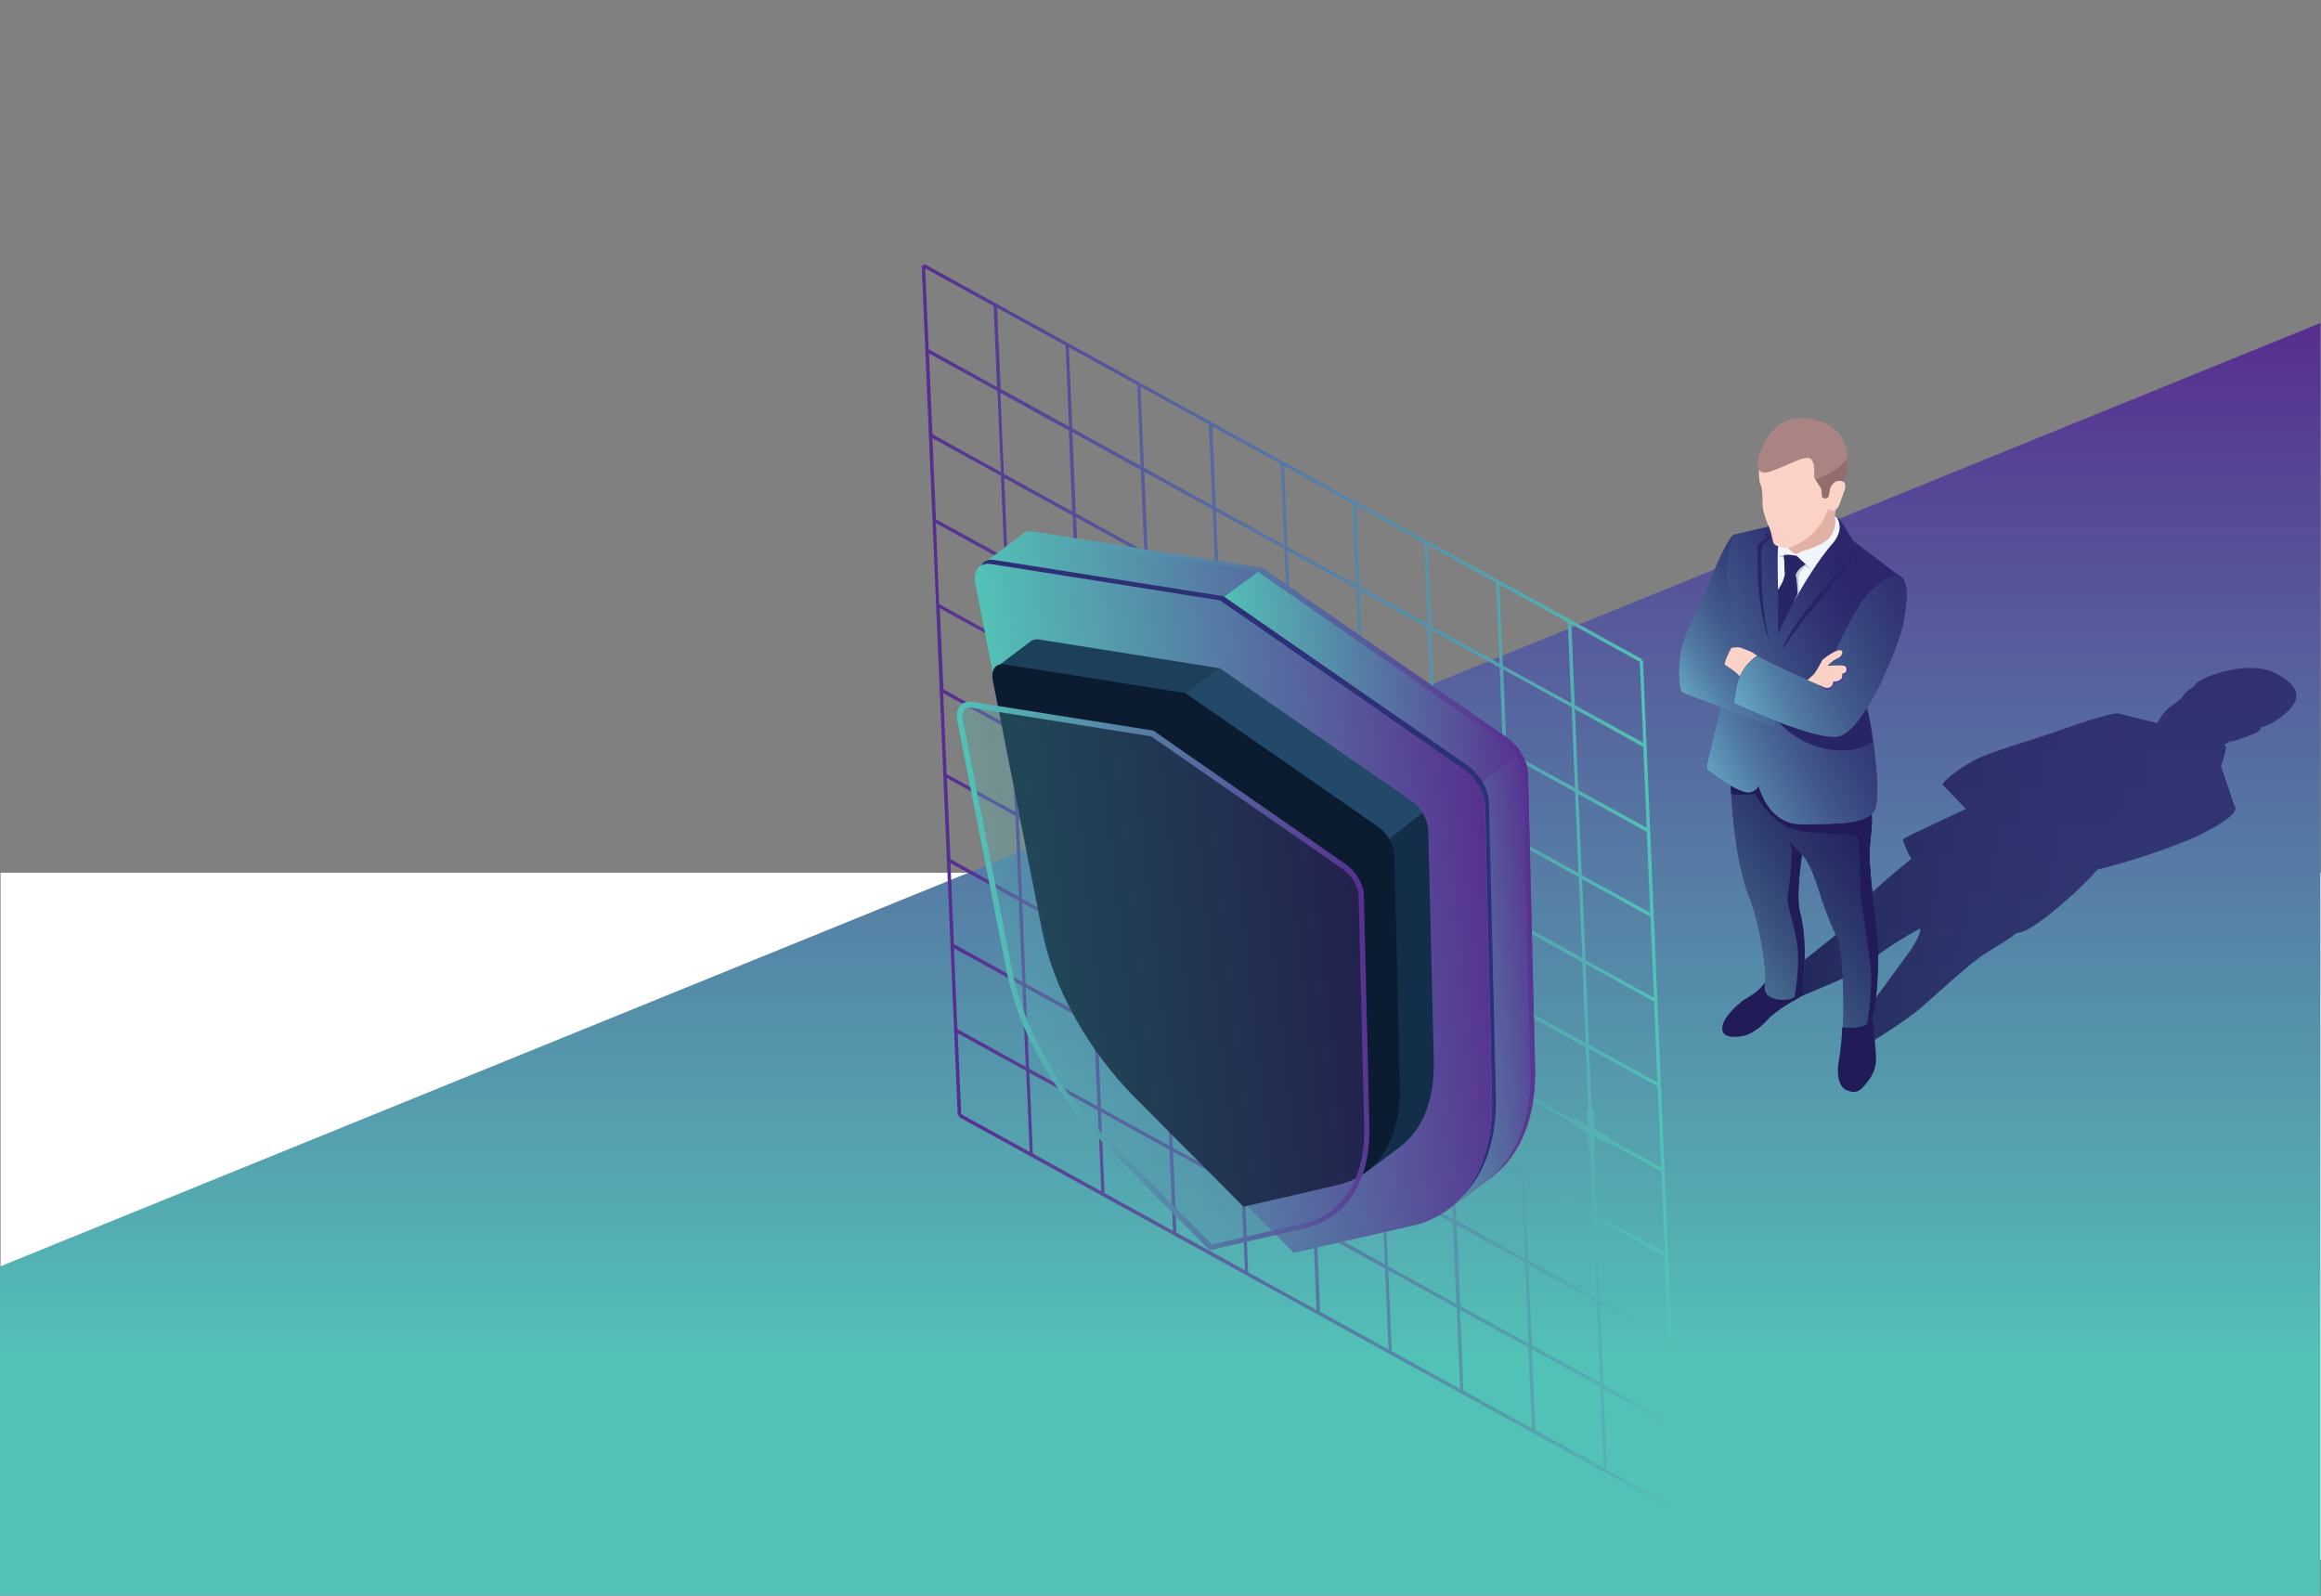 <?xml version="1.0" encoding="utf-8"?>
<!-- Generator: Adobe Illustrator 17.0.0, SVG Export Plug-In . SVG Version: 6.00 Build 0)  -->
<!DOCTYPE svg PUBLIC "-//W3C//DTD SVG 1.0//EN" "http://www.w3.org/TR/2001/REC-SVG-20010904/DTD/svg10.dtd">
<svg version="1.0" id="Layer_1" xmlns="http://www.w3.org/2000/svg" xmlns:xlink="http://www.w3.org/1999/xlink" x="0px" y="0px"
	 width="800px" height="550px" viewBox="0 0 800 550" style="enable-background:new 0 0 800 550;" xml:space="preserve">
<rect x="0" y="0" width="800" height="550" fill="#808080" stroke="none"/>
<rect x="0.2" y="300.8" style="fill:#FFFFFF;" width="800" height="236.8"/>
<g>
	<defs>
		<rect id="SVGID_1_" x="-0.5" y="-587.8" width="800.3" height="1138.2"/>
	</defs>
	<clipPath id="SVGID_2_">
		<use xlink:href="#SVGID_1_"  style="overflow:visible;"/>
	</clipPath>
	
		<linearGradient id="SVGID_3_" gradientUnits="userSpaceOnUse" x1="-1612.192" y1="111.68" x2="-1612.192" y2="468.626" gradientTransform="matrix(1 0 0 1 2011.823 0)">
		<stop  offset="0" style="stop-color:#572E90"/>
		<stop  offset="0.274" style="stop-color:#57589B"/>
		<stop  offset="0.906" style="stop-color:#54B2B3"/>
		<stop  offset="1" style="stop-color:#52C2B6"/>
	</linearGradient>
	<polygon style="clip-path:url(#SVGID_2_);fill:url(#SVGID_3_);" points="818.1,568.1 -18.9,568.1 -18.9,444.2 818.1,103.9 	"/>
</g>
<defs>
	<filter id="Adobe_OpacityMaskFilter" filterUnits="userSpaceOnUse" x="317.8" y="91" width="260.9" height="430.1">
		<feFlood  style="flood-color:white;flood-opacity:1" result="back"/>
		<feBlend  in="SourceGraphic" in2="back" mode="normal"/>
	</filter>
</defs>
<mask maskUnits="userSpaceOnUse" x="317.8" y="91" width="260.9" height="430.1" id="SVGID_4_">
	<g style="filter:url(#Adobe_OpacityMaskFilter);">
		<defs>
			<filter id="Adobe_OpacityMaskFilter_1_" filterUnits="userSpaceOnUse" x="317.8" y="91" width="260.9" height="430.1">
				<feFlood  style="flood-color:white;flood-opacity:1" result="back"/>
				<feBlend  in="SourceGraphic" in2="back" mode="normal"/>
			</filter>
		</defs>
		<mask maskUnits="userSpaceOnUse" x="317.8" y="91" width="260.9" height="430.1" id="SVGID_4_">
			<g style="filter:url(#Adobe_OpacityMaskFilter_1_);">
			</g>
		</mask>
		
			<linearGradient id="SVGID_5_" gradientUnits="userSpaceOnUse" x1="238.526" y1="1538.258" x2="481.075" y2="1538.258" gradientTransform="matrix(0.999 -4.231045e-02 -4.231045e-02 -0.999 153.826 1858.132)">
			<stop  offset="0" style="stop-color:#000000"/>
			<stop  offset="1" style="stop-color:#FFFFFF"/>
		</linearGradient>
		<path style="mask:url(#SVGID_4_);fill:url(#SVGID_5_);" d="M566.3,227.7l-0.6,0l0.3-0.5L318.6,91l-0.3,0.5l-0.6,0l12.4,292.9
			l0.6,0l-0.3,0.5l247.4,136.2l0.3-0.5l0.6,0L566.3,227.7z M551.9,484.9l0.9,21l-23.6-13l-0.9-21.7L528,465l23.6,13L551.9,484.9z
			 M551.3,470.4l0.3,6.2l-5.3-2.9l0,0l-12.5-6.9h0l-5.8-3.2l-0.3-6.9L527,442l-0.3-6.2l17.8,9.8l0,0l5.8,3.2l0.3,6.9L551.3,470.4z
			 M550,441.1l0.3,6.2l-17.8-9.8h0l-5.8-3.2l-0.3-6.9l-0.6-14.8l-0.3-6.2l17.8,9.8l0,0l5.8,3.2l0.3,6.9L550,441.1z M548.8,411.9
			l0.3,6.2l-17.8-9.8l0,0l-5.8-3.2l-0.3-6.9l-0.6-14.8l-0.3-6.2L542,387l-0.3,0.5l5.6,3.1l0.3,6.6l0.6,0L548.8,411.9z M546.9,367.8
			l0.6,14.8l-0.6,0l0.2,5.2l-4.4-2.4l-0.3,0.5l-12.5-6.9h0l-5.8-3.2l-0.3-6.9l-0.6-14.8l-0.3-6.2l17.8,9.8l0,0l5.8,3.2L546.9,367.8z
			 M546.3,353.3l0.3,6.2l-17.8-9.8h0l-5.8-3.2l-0.3-6.9l-0.6-14.8l-0.3-6.2l5.3,2.9l0,0l12.5,6.9l0,0l5.8,3.2l0.3,6.9L546.3,353.3z
			 M545.1,324l0.3,6.2l-23.6-13l-0.3-6.9l-0.6-14.8l-0.3-6.2l23.6,13l0.3,6.9L545.1,324z M543.8,294.7l0.3,6.2l-5.3-2.9l0,0
			l-12.5-6.9l0,0l-5.8-3.2l-0.3-6.9l-0.6-14.8l-0.3-6.2l23.6,13l0.3,6.9L543.8,294.7z M542.6,265.4l0.3,6.2l-5.3-2.9l0,0l-12.5-6.9
			l0,0l-5.8-3.2l-0.3-6.9l-0.6-14.8l-0.3-6.2l17.8,9.8l0,0l5.8,3.2l0.3,6.9L542.6,265.4z M362.6,145.2L362.6,145.2l5.8,3.2l0.3,6.9
			l0.6,14.8l0.3,6.2l-17.8-9.8l0,0l-5.8-3.2l-0.3-6.9l-0.6-14.8l-0.3-6.2L362.6,145.2z M346.4,170.9l-0.3-6.2l17.8,9.8l0,0l5.8,3.2
			l0.3,6.9l0.6,14.8l0.3,6.2l-17.8-9.8l0,0l-5.8-3.2l-0.3-6.9L346.4,170.9z M347.6,200.2l-0.3-6.2l17.8,9.8h0l5.8,3.2l0.3,6.9
			l0.6,14.8l0.3,6.2l-5.3-2.9l0,0l-12.5-6.9l0.3-0.5l-5.6-3.1l-0.3-6.6l-0.6,0L347.6,200.2z M349.5,244.3l-0.6-14.8l0.6,0l-0.2-5.2
			l4.4,2.4l0.3-0.5l18.3,10.1l0.3,6.9l0.6,14.8l0.3,6.2l-23.6-13L349.5,244.3z M350.1,258.8l-0.3-6.2l5.3,2.9l0,0l12.5,6.9h0
			l5.8,3.2l0.3,6.9l0.6,14.8l0.3,6.2l-23.6-13l-0.3-6.9L350.1,258.8z M351.4,288.1l-0.3-6.2l5.3,2.9l0,0l12.5,6.9l0,0l5.8,3.2
			l0.3,6.9l0.6,14.8l0.3,6.2l-17.8-9.8l0,0l-5.8-3.2l-0.3-6.9L351.4,288.1z M352.6,317.3l-0.3-6.2l17.8,9.8h0l5.8,3.2l0.3,6.9
			l0.6,14.8l0.3,6.2l-17.8-9.8l0,0l-5.8-3.2l-0.3-6.9L352.6,317.3z M353.8,346.6l-0.3-6.2l17.8,9.8h0l5.8,3.2l0.3,6.9l0.6,14.8
			l0.3,6.2l-17.8-9.8l0,0l-5.8-3.2l-0.3-6.9L353.8,346.6z M405.4,396.2l-1.2-0.7l-0.3-6.9l-0.6-14.8l-0.3-6.2l0.6,0.3l4.7,2.6l0,0
			l18.3,10.1l0.3,6.9l0.6,14.8l0.3,6.2l-5.3-2.9l0,0L405.4,396.2z M481.1,437.9l-2.7-1.5l-0.3-6.9l-0.6-14.8l-0.3-6.2l5.3,2.9l0,0
			l18.3,10.1l0.3,6.9l0.6,14.8l0.3,6.2l-5.3-2.9l0,0L481.1,437.9z M509.1,453.3L509.1,453.3l-5.8-3.2l-0.3-6.9l-0.6-14.8l-0.3-6.2
			l23.6,13l0.3,6.9l0.6,14.8l0.3,6.2l-5.3-2.9l0,0L509.1,453.3z M525.3,427.5l0.3,6.2l-5.3-2.9l0,0l-12.5-6.9l0,0l-5.8-3.2l-0.3-6.9
			l-0.6-14.8l-0.3-6.2l5.3,2.9l0,0l18.3,10.1l0.3,6.9L525.3,427.5z M524.1,398.2l0.3,6.2l-5.3-2.9l0,0l-18.3-10.1l-0.3-6.9
			l-0.6-14.8l-0.3-6.2l5.3,2.9l0,0l18.3,10.1l0.3,6.9L524.1,398.2z M522.8,369l0.3,6.2l-5.3-2.9l0,0l-18.3-10.1l-0.3-6.9l-0.6-14.8
			l-0.3-6.2l5.3,2.9l0,0l18.3,10.1l0.3,6.9L522.8,369z M521.6,339.7l0.3,6.2l-5.3-2.9l0,0l-18.3-10.1L498,326l-0.6-14.8l-0.3-6.2
			l5.3,2.9l0,0l15.8,8.7l2.5,1.4l0.3,6.9L521.6,339.7z M520.3,310.4l0.3,6.2l-1.9-1.1l-3.4-1.8l0,0L497,303.6l-0.3-6.9l-0.6-14.8
			l-0.3-6.2l23.6,13l0.3,6.9L520.3,310.4z M519.1,281.1l0.3,6.2l-5.3-2.9l0,0l-12.5-6.9l0,0l-5.8-3.2l-0.3-6.9l-0.6-14.8l-0.3-6.2
			l23.6,13l0.3,6.9L519.1,281.1z M493.4,245.8l0.3,6.9l0.6,14.8l0.3,6.2l-5.3-2.9l0,0l-12.5-6.9l0,0l-5.8-3.2l-0.3-6.9l-0.6-14.8
			l-0.3-6.2l2.1,1.1l3.2,1.8l0,0L493.4,245.8z M419.2,204.9l0.3,6.9l0.6,14.8l0.3,6.2l-5.3-2.9l0,0l-12.5-6.9l0,0l-5.8-3.2l-0.3-6.9
			l-0.6-14.8l-0.3-6.2l0.6,0.3l4.7,2.6l0,0L419.2,204.9z M394.5,191.3l0.3,6.9l0.6,14.8l0.3,6.2l-5.3-2.9l0,0l-18.3-10.1l-0.3-6.9
			l-0.6-14.8l-0.3-6.2l5.3,2.9l0,0L394.5,191.3z M372.4,213.8l-0.3-6.2l5.3,2.9l0,0l18.3,10.1l0.3,6.9l0.6,14.8l0.3,6.2l-5.3-2.9
			l0,0l-15.8-8.7l-2.5-1.4l-0.3-6.9L372.4,213.8z M373.6,243.1l-0.3-6.2l1.9,1.1l3.4,1.8l0,0l18.3,10.1l0.3,6.9l0.6,14.8l0.3,6.2
			l-23.6-13l-0.3-6.9L373.6,243.1z M374.9,272.4l-0.3-6.2l5.3,2.9l0,0l12.5,6.9l0,0l5.8,3.2l0.3,6.9l0.6,14.8l0.3,6.2l-23.6-13
			l-0.3-6.9L374.9,272.4z M376.1,301.7l-0.3-6.2l5.3,2.9l0,0l12.5,6.9l0,0l5.8,3.2l0.3,6.9l0.6,14.8l0.3,6.2l-23.6-13l-0.3-6.9
			L376.1,301.7z M377.3,331l-0.3-6.2l5.3,2.9l0,0l12.5,6.9l0,0l5.8,3.2l0.3,6.9l0.6,14.8l0.3,6.2l-5.3-2.9l0,0l-18.3-10.1l-0.3-6.9
			L377.3,331z M404.2,366.9l-1.2-0.7l-0.3-6.9l-0.6-14.8l-0.3-6.2l5.3,2.9l0,0l18.3,10.1l0.3,6.9l0.6,14.8l0.3,6.2l-5.3-2.9l0,0
			L404.2,366.9z M477.2,407.1l-0.3-6.9l-0.6-14.8l-0.3-6.2l5.3,2.9l0,0l17.1,9.4l1.2,0.7l0.3,6.9l0.6,14.8l0.3,6.2l-5.3-2.9l0,0
			L477.2,407.1z M499.3,384.6l0.3,6.2l-0.6-0.3l-4.7-2.6l0,0L476,377.9l-0.3-6.9l-0.6-14.8l-0.3-6.2l5.3,2.9l0,0l12.5,6.9l0,0
			l5.8,3.2l0.3,6.9L499.3,384.6z M498.1,355.3l0.3,6.2l-23.6-13l-0.3-6.9l-0.6-14.8l-0.3-6.2l5.3,2.9l0,0l12.5,6.9l0,0l5.8,3.2
			l0.3,6.9L498.1,355.3z M496.8,326l0.3,6.2l-23.6-13l-0.3-6.9l-0.6-14.8l-0.3-6.2l17.8,9.8l0,0l5.8,3.2l0.3,6.9L496.8,326z
			 M495.6,296.8l0.3,6.2l-17.8-9.8h0l-5.8-3.2l-0.3-6.9l-0.6-14.8l-0.3-6.2l23.6,13l0.3,6.9L495.6,296.8z M420.5,234.2l0.3,6.9
			l0.6,14.8l0.3,6.2l-17.8-9.8l0,0l-5.8-3.2l-0.3-6.9l-0.6-14.8l-0.3-6.2L420.5,234.2z M398.4,256.7l-0.3-6.2l17.8,9.8h0l5.8,3.2
			l0.3,6.9l0.6,14.8l0.3,6.2l-23.6-13l-0.3-6.9L398.4,256.7z M399.6,286l-0.3-6.2l5.3,2.9l0,0l12.5,6.9l0,0l5.8,3.2l0.3,6.9
			l0.6,14.8l0.3,6.2l-2.1-1.1l-3.2-1.8l0,0l-18.3-10.1l-0.3-6.9L399.6,286z M400.8,315.3l-0.3-6.2l5.3,2.9l0,0l15.7,8.6l2.7,1.5
			l0.3,6.9l0.6,14.8l0.3,6.2l-5.3-2.9l0,0L401.8,337l-0.3-6.9L400.8,315.3z M457.1,367.5L457.1,367.5l-5.8-3.2l-0.3-6.9l-0.6-14.8
			l-0.3-6.2l17.8,9.8l0,0l5.8,3.2l0.3,6.9l0.6,14.8l0.3,6.2L457.1,367.5z M473.3,341.7l0.3,6.2l-17.8-9.8l0,0L450,335l-0.3-6.9
			l-0.6-14.8l-0.3-6.2l17.8,9.8l0,0l5.8,3.2l0.3,6.9L473.3,341.7z M472.1,312.4l0.3,6.2l-17.8-9.8l0,0l-5.8-3.2l-0.3-6.9l-0.6-14.8
			l-0.3-6.2l5.3,2.9l0,0l18.3,10.1l0.3,6.9L472.1,312.4z M446.4,277.1l0.3,6.9l0.6,14.8l0.3,6.2L424,292l-0.3-6.9l-0.6-14.8
			l-0.3-6.2l5.3,2.9l0,0L446.4,277.1z M424.3,299.6l-0.3-6.2l5.3,2.9l0,0l12.5,6.9h0l5.8,3.2l0.3,6.9l0.6,14.8l0.3,6.2l-23.6-13
			l-0.3-6.9L424.3,299.6z M432.3,353.8L432.3,353.8l-5.8-3.2l-0.3-6.9l-0.6-14.8l-0.3-6.2l5.3,2.9l0,0l12.5,6.9h0l5.8,3.2l0.3,6.9
			l0.6,14.8l0.3,6.2L432.3,353.8z M439.4,244.6L439.4,244.6l5.8,3.2l0.3,6.9l0.6,14.8l0.3,6.2l-5.3-2.9l0,0l-18.3-10.1l-0.3-6.9
			l-0.6-14.8l-0.3-6.2L439.4,244.6z M469.9,261.4l0.3,6.9l0.6,14.8l0.3,6.2l-5.3-2.9l0,0l-18.3-10.1l-0.3-6.9l-0.6-14.8l-0.3-6.2
			L469.9,261.4z M458.3,396.7L458.3,396.7l-5.8-3.2l-0.3-6.9l-0.6-14.8l-0.3-6.2l17.8,9.8l0,0l5.8,3.2l0.3,6.9l0.6,14.8l0.3,6.2
			L458.3,396.7z M433.6,383.1L433.6,383.1l-5.8-3.2l-0.3-6.9l-0.6-14.8l-0.3-6.2l17.8,9.8h0l5.8,3.2l0.3,6.9l0.6,14.8l0.3,6.2
			L433.6,383.1z M438.1,215.3L438.1,215.3l5.8,3.2l0.3,6.9l0.6,14.8l0.3,6.2l-17.8-9.8l0,0l-5.8-3.2l-0.3-6.9l-0.6-14.8l-0.3-6.2
			L438.1,215.3z M468.7,232.2l0.3,6.9l0.6,14.8l0.3,6.2l-5.3-2.9l0,0l-12.5-6.9h0l-5.8-3.2l-0.3-6.9l-0.6-14.8l-0.3-6.2L468.7,232.2
			z M459.6,426L459.6,426l-5.8-3.2l-0.3-6.9l-0.6-14.8l-0.3-6.2l17.8,9.8l0,0l5.8,3.2l0.3,6.9l0.6,14.8l0.3,6.2l-5.3-2.9l0,0
			L459.6,426z M434.8,412.4L434.8,412.4l-5.8-3.2l-0.3-6.9l-0.6-14.8l-0.3-6.2l17.8,9.8h0l5.8,3.2l0.3,6.9l0.6,14.8l0.3,6.2
			L434.8,412.4z M379.5,381.9l-0.3-6.9l-0.6-14.8l-0.3-6.2l5.3,2.9l0,0l18.3,10.1l0.3,6.9l0.6,14.8l0.3,6.2l-5.3-2.9l0,0
			L379.5,381.9z M387.4,158.8L387.4,158.8l5.8,3.2l0.3,6.9l0.6,14.8l0.3,6.2l-5.3-2.9l0,0l-18.3-10.1l-0.3-6.9l-0.6-14.8l-0.3-6.2
			l5.3,2.9l0,0L387.4,158.8z M418,175.6l0.3,6.9l0.6,14.8l0.3,6.2l-5.3-2.9l0,0l-17.1-9.4l-1.2-0.7l-0.3-6.9l-0.6-14.8l-0.3-6.2
			l5.3,2.9l0,0L418,175.6z M436.9,186L436.9,186l5.8,3.2l0.3,6.9l0.6,14.8l0.3,6.2l-17.8-9.8l0,0l-5.8-3.2l-0.3-6.9l-0.6-14.8
			l-0.3-6.2L436.9,186z M461.6,199.6L461.6,199.6l5.8,3.2l0.3,6.9l0.6,14.8l0.3,6.2l-5.3-2.9l0,0l-12.5-6.9l0,0l-5.8-3.2l-0.3-6.9
			l-0.6-14.8l-0.3-6.2L461.6,199.6z M492.2,216.5l0.3,6.9l0.6,14.8l0.3,6.2l-5.3-2.9l0,0l-15.7-8.6l-2.7-1.5l-0.3-6.9l-0.6-14.8
			l-0.3-6.2l5.3,2.9l0,0L492.2,216.5z M516.9,230.1l0.3,6.9l0.6,14.8l0.3,6.2l-5.3-2.9l0,0l-12.5-6.9l0,0l-5.8-3.2l-0.3-6.9
			l-0.6-14.8l-0.3-6.2L516.9,230.1z M528,492.3l-23.6-13l-0.9-21.7l-0.3-6.2l23.6,13l0.3,6.9L528,492.3z M503.3,478.7l-23.6-13
			l-0.9-21.7l-0.3-6.2l2.1,1.1l3.2,1.8l0,0l18.3,10.1l0.3,6.9L503.3,478.7z M478.6,465.1l-23.6-13l-0.9-21.7l-0.3-6.2l23.6,13
			l0.3,6.9L478.6,465.1z M453.8,451.5l-23.6-13l-0.9-21.7l-0.3-6.2l17.8,9.8h0l5.8,3.2l0.3,6.9L453.8,451.5z M429.1,437.8l-23.6-13
			l-0.9-21.7l-0.3-6.2l0.6,0.3l4.7,2.6l0,0l18.3,10.1l0.3,6.9L429.1,437.8z M404.3,424.2l-23.6-13l-0.9-21.7l-0.3-6.2l5.3,2.9l0,0
			l18.3,10.1l0.3,6.9L404.3,424.2z M379.6,410.6l-23.6-13l-0.9-21.7l-0.3-6.2l17.8,9.8h0l5.8,3.2l0.3,6.9L379.6,410.6z M354.9,397
			l-23.6-13l-1.2-27.9l23.6,13l0.3,6.9L354.9,397z M328.8,326.8l23.6,13l0.3,6.9l0.6,14.8l0.3,6.2l-5.3-2.9h0L330,354.7L328.8,326.8
			z M327.6,297.5l23.6,13l0.3,6.9l0.6,14.8l0.3,6.2l-5.3-2.9h0l-18.3-10.1L327.6,297.5z M326.4,268.2l19.5,10.7l4.1,2.3l0.3,6.9
			l0.6,14.8l0.3,6.2l-5.3-2.9h0l-18.3-10.1L326.4,268.2z M325.1,238.9l17.8,9.8l0,0l5.8,3.2l0.3,6.9l0.6,14.8l0.3,6.2l-3.6-2
			l-1.7-0.9h0l-18.3-10.1L325.1,238.9z M323.9,209.6l17.8,9.8l-0.3,0.5l5.6,3.1l0.3,6.6l0.6,0l0.6,14.8l0.3,6.2l-23.6-13
			L323.9,209.6z M322.6,180.3l23.6,13l0.3,6.9l0.6,14.8l-0.6,0l0.2,5.2l-4.4-2.4l-0.3,0.5l-18.3-10.1L322.6,180.3z M321.4,151
			l23.6,13l0.3,6.9l0.6,14.8l0.3,6.2l-5.3-2.9h0L322.6,179L321.4,151z M320.2,121.8l23.6,13l0.3,6.9l0.6,14.8l0.3,6.2l-5.3-2.9h0
			l-18.3-10.1L320.2,121.8z M318.9,92.5l23.6,13l0.9,21.7l0.3,6.2l-5.3-2.9h0l-18.3-10.1L318.9,92.5z M343.7,106.1l23.6,13l0.9,21.7
			l0.3,6.2l-17.8-9.8l0,0l-5.8-3.2l-0.3-6.9L343.7,106.1z M368.4,119.7l23.6,13l0.9,21.7l0.3,6.2l-23.6-13l-0.3-6.9L368.4,119.7z
			 M393.1,133.3l23.6,13l0.9,21.7l0.3,6.2l-5.3-2.9l0,0l-18.3-10.1l-0.3-6.9L393.1,133.3z M417.9,147l23.6,13l0.9,21.7l0.3,6.2
			l-17.8-9.8l0,0l-5.8-3.2l-0.3-6.9L417.9,147z M442.6,160.6l23.6,13l0.9,21.7l0.3,6.2l-17.8-9.8h0l-5.8-3.2l-0.3-6.9L442.6,160.6z
			 M467.4,174.2l23.6,13l0.9,21.7l0.3,6.2l-5.3-2.9l0,0l-18.3-10.1l-0.3-6.9L467.4,174.2z M492.1,187.8l23.6,13l0.9,21.7l0.3,6.2
			l-5.3-2.9l0,0l-12.5-6.9l0,0l-5.8-3.2l-0.3-6.9L492.1,187.8z M516.8,201.5l23.6,13l0.9,21.7l0.3,6.2l-17.8-9.8l0,0l-5.8-3.2
			l-0.3-6.9L516.8,201.5z M541.6,215.1l23.6,13l1.2,27.9l-23.6-13l-0.3-6.9L541.6,215.1z M567.6,285.3l-19.5-10.7l-4.1-2.3l-0.3-6.9
			l-0.6-14.8l-0.3-6.2l5.3,2.9h0l18.3,10.1L567.6,285.3z M568.8,314.6l-17.8-9.8l0,0l-5.8-3.2l-0.3-6.9l-0.6-14.8l-0.3-6.2l3.6,2
			l1.7,0.9h0l18.3,10.1L568.8,314.6z M570.1,343.9l-23.6-13l-0.3-6.9l-0.6-14.8l-0.3-6.2l23.6,13L570.1,343.9z M571.3,373.1
			l-23.6-13l-0.3-6.9l-0.6-14.8l-0.3-6.2l5.3,2.9l0,0l18.3,10.1L571.3,373.1z M572.6,402.4l-17.8-9.8l0.3-0.5l-5.6-3.1l-0.3-6.6
			l-0.6,0l-0.6-14.8l-0.3-6.2l5.3,2.9h0l18.3,10.1L572.6,402.4z M573.8,431.7l-23.6-13l-0.3-6.9l-0.6-14.8l0.6,0l-0.2-5.2l4.4,2.4
			l0.3-0.5l18.3,10.1L573.8,431.7z M575,461l-23.6-13l-0.3-6.9l-0.6-14.8l-0.3-6.2l5.3,2.9h0l18.3,10.1L575,461z M576.3,490.3
			l-19.5-10.7l-4.1-2.3l-0.3-6.9l-0.6-14.8l-0.3-6.2l5.3,2.9h0l18.3,10.1L576.3,490.3z M577.5,519.6l-23.6-13l-0.9-21.7l-0.3-6.2
			l3.6,2l1.7,0.9h0l18.3,10.1L577.5,519.6z"/>
	</g>
</mask>
<linearGradient id="SVGID_6_" gradientUnits="userSpaceOnUse" x1="238.526" y1="1538.258" x2="481.075" y2="1538.258" gradientTransform="matrix(0.999 -4.231045e-02 -4.231045e-02 -0.999 153.826 1858.132)">
	<stop  offset="0" style="stop-color:#572E90"/>
	<stop  offset="0.274" style="stop-color:#57589B"/>
	<stop  offset="0.906" style="stop-color:#54B2B3"/>
	<stop  offset="1" style="stop-color:#52C2B6"/>
</linearGradient>
<path style="fill:url(#SVGID_6_);" d="M566.3,227.7l-0.6,0l0.3-0.5L318.6,91l-0.3,0.5l-0.6,0l12.4,292.9l0.6,0l-0.3,0.5l247.4,136.2
	l0.3-0.5l0.6,0L566.3,227.7z M551.9,484.9l0.9,21l-23.6-13l-0.9-21.7L528,465l23.6,13L551.9,484.9z M551.3,470.4l0.3,6.2l-5.3-2.9
	l0,0l-12.5-6.9h0l-5.8-3.2l-0.3-6.9L527,442l-0.3-6.2l17.8,9.8l0,0l5.8,3.2l0.3,6.9L551.3,470.4z M550,441.1l0.3,6.2l-17.8-9.8h0
	l-5.8-3.2l-0.3-6.9l-0.6-14.8l-0.3-6.2l17.8,9.8l0,0l5.8,3.2l0.3,6.9L550,441.1z M548.8,411.9l0.3,6.2l-17.8-9.8l0,0l-5.8-3.2
	l-0.3-6.9l-0.6-14.8l-0.3-6.2L542,387l-0.3,0.5l5.6,3.1l0.3,6.6l0.6,0L548.8,411.9z M546.9,367.8l0.6,14.8l-0.6,0l0.2,5.2l-4.4-2.4
	l-0.3,0.5l-12.5-6.9h0l-5.8-3.2l-0.3-6.9l-0.6-14.8l-0.3-6.2l17.8,9.8l0,0l5.8,3.2L546.9,367.8z M546.3,353.3l0.3,6.2l-17.8-9.8h0
	l-5.8-3.2l-0.3-6.9l-0.6-14.8l-0.3-6.2l5.3,2.9l0,0l12.5,6.9l0,0l5.8,3.2l0.3,6.9L546.3,353.3z M545.1,324l0.3,6.2l-23.6-13
	l-0.3-6.9l-0.6-14.8l-0.3-6.2l23.6,13l0.3,6.9L545.1,324z M543.8,294.7l0.3,6.2l-5.3-2.9l0,0l-12.5-6.9l0,0l-5.8-3.2l-0.3-6.9
	l-0.6-14.8l-0.3-6.2l23.6,13l0.3,6.9L543.8,294.7z M542.6,265.4l0.3,6.2l-5.3-2.9l0,0l-12.5-6.9l0,0l-5.8-3.2l-0.3-6.9l-0.6-14.8
	l-0.3-6.2l17.8,9.8l0,0l5.8,3.2l0.3,6.9L542.6,265.4z M362.6,145.2L362.6,145.2l5.8,3.2l0.3,6.9l0.6,14.8l0.3,6.2l-17.8-9.8l0,0
	l-5.8-3.2l-0.3-6.9l-0.6-14.8l-0.3-6.2L362.6,145.2z M346.4,170.9l-0.3-6.2l17.8,9.8l0,0l5.8,3.2l0.3,6.9l0.6,14.8l0.3,6.2
	l-17.8-9.8l0,0l-5.8-3.2l-0.3-6.9L346.4,170.9z M347.6,200.2l-0.3-6.2l17.8,9.8h0l5.8,3.2l0.3,6.9l0.6,14.8l0.3,6.2l-5.3-2.9l0,0
	l-12.5-6.9l0.3-0.5l-5.6-3.1l-0.3-6.6l-0.6,0L347.6,200.2z M349.5,244.3l-0.6-14.8l0.6,0l-0.2-5.2l4.4,2.4l0.3-0.5l18.3,10.1
	l0.3,6.9l0.6,14.8l0.3,6.2l-23.6-13L349.5,244.3z M350.1,258.8l-0.3-6.2l5.3,2.9l0,0l12.5,6.9h0l5.8,3.2l0.3,6.9l0.6,14.8l0.3,6.2
	l-23.6-13l-0.3-6.9L350.1,258.8z M351.4,288.1l-0.3-6.2l5.3,2.9l0,0l12.5,6.9l0,0l5.8,3.2l0.3,6.9l0.6,14.8l0.3,6.2l-17.8-9.8l0,0
	l-5.8-3.2l-0.3-6.9L351.4,288.1z M352.6,317.3l-0.3-6.2l17.8,9.8h0l5.8,3.2l0.3,6.9l0.6,14.8l0.3,6.2l-17.8-9.8l0,0l-5.8-3.2
	l-0.3-6.9L352.6,317.3z M353.8,346.6l-0.3-6.2l17.8,9.8h0l5.8,3.2l0.3,6.9l0.6,14.8l0.3,6.2l-17.8-9.8l0,0l-5.8-3.2l-0.3-6.9
	L353.8,346.6z M405.4,396.2l-1.2-0.7l-0.3-6.9l-0.6-14.8l-0.3-6.2l0.6,0.3l4.7,2.6l0,0l18.3,10.1l0.3,6.9l0.6,14.8l0.3,6.2l-5.3-2.9
	l0,0L405.4,396.2z M481.1,437.9l-2.7-1.5l-0.3-6.9l-0.6-14.8l-0.3-6.2l5.3,2.9l0,0l18.3,10.1l0.3,6.9l0.6,14.8l0.3,6.2l-5.3-2.9l0,0
	L481.1,437.9z M509.1,453.3L509.1,453.3l-5.8-3.2l-0.3-6.9l-0.6-14.8l-0.3-6.2l23.6,13l0.3,6.9l0.6,14.8l0.3,6.2l-5.3-2.9l0,0
	L509.1,453.3z M525.3,427.5l0.3,6.2l-5.3-2.9l0,0l-12.5-6.9l0,0l-5.8-3.2l-0.3-6.9l-0.6-14.8l-0.3-6.2l5.3,2.9l0,0l18.3,10.1
	l0.3,6.9L525.3,427.5z M524.1,398.2l0.3,6.2l-5.3-2.9l0,0l-18.3-10.1l-0.3-6.9l-0.6-14.8l-0.3-6.2l5.3,2.9l0,0l18.3,10.1l0.3,6.9
	L524.1,398.2z M522.8,369l0.3,6.2l-5.3-2.9l0,0l-18.3-10.1l-0.3-6.9l-0.6-14.8l-0.3-6.2l5.3,2.9l0,0l18.3,10.1l0.3,6.9L522.8,369z
	 M521.6,339.7l0.3,6.2l-5.3-2.9l0,0l-18.3-10.1L498,326l-0.6-14.8l-0.3-6.2l5.3,2.9l0,0l15.8,8.7l2.5,1.4l0.3,6.9L521.6,339.7z
	 M520.3,310.4l0.3,6.2l-1.9-1.1l-3.4-1.8l0,0L497,303.6l-0.3-6.9l-0.6-14.8l-0.3-6.2l23.6,13l0.3,6.9L520.3,310.4z M519.1,281.1
	l0.3,6.2l-5.3-2.9l0,0l-12.5-6.9l0,0l-5.8-3.2l-0.3-6.9l-0.6-14.8l-0.3-6.2l23.6,13l0.3,6.9L519.1,281.1z M493.4,245.8l0.3,6.9
	l0.6,14.8l0.3,6.2l-5.3-2.9l0,0l-12.5-6.9l0,0l-5.8-3.2l-0.3-6.9l-0.6-14.8l-0.3-6.2l2.1,1.1l3.2,1.8l0,0L493.4,245.8z M419.2,204.9
	l0.3,6.9l0.6,14.8l0.3,6.2l-5.3-2.9l0,0l-12.5-6.9l0,0l-5.8-3.2l-0.3-6.9l-0.6-14.8l-0.3-6.2l0.6,0.3l4.7,2.6l0,0L419.2,204.9z
	 M394.5,191.3l0.3,6.9l0.6,14.8l0.3,6.2l-5.3-2.9l0,0l-18.3-10.1l-0.3-6.9l-0.6-14.8l-0.3-6.2l5.3,2.9l0,0L394.5,191.3z
	 M372.4,213.8l-0.3-6.2l5.3,2.9l0,0l18.3,10.1l0.3,6.9l0.6,14.8l0.3,6.2l-5.3-2.9l0,0l-15.8-8.7l-2.5-1.4l-0.3-6.9L372.4,213.8z
	 M373.6,243.1l-0.3-6.2l1.9,1.1l3.4,1.8l0,0l18.3,10.1l0.3,6.9l0.6,14.8l0.3,6.2l-23.6-13l-0.3-6.9L373.6,243.1z M374.9,272.4
	l-0.3-6.2l5.3,2.9l0,0l12.5,6.9l0,0l5.8,3.2l0.3,6.9l0.6,14.8l0.3,6.2l-23.6-13l-0.3-6.9L374.9,272.4z M376.1,301.7l-0.3-6.2
	l5.3,2.9l0,0l12.5,6.9l0,0l5.8,3.2l0.3,6.9l0.6,14.8l0.3,6.2l-23.6-13l-0.3-6.9L376.1,301.7z M377.3,331l-0.3-6.2l5.3,2.9l0,0
	l12.5,6.9l0,0l5.8,3.2l0.3,6.9l0.6,14.8l0.3,6.2l-5.3-2.9l0,0l-18.3-10.1l-0.3-6.9L377.3,331z M404.2,366.9l-1.2-0.7l-0.3-6.9
	l-0.6-14.8l-0.3-6.2l5.3,2.9l0,0l18.3,10.1l0.3,6.9l0.6,14.8l0.3,6.2l-5.3-2.9l0,0L404.2,366.9z M477.2,407.1l-0.3-6.9l-0.6-14.8
	l-0.3-6.2l5.3,2.9l0,0l17.1,9.4l1.2,0.7l0.3,6.9l0.6,14.8l0.3,6.2l-5.3-2.9l0,0L477.2,407.1z M499.3,384.6l0.3,6.2l-0.6-0.3
	l-4.7-2.6l0,0L476,377.9l-0.3-6.9l-0.6-14.8l-0.3-6.2l5.3,2.9l0,0l12.5,6.9l0,0l5.8,3.2l0.3,6.9L499.3,384.6z M498.1,355.3l0.3,6.2
	l-23.6-13l-0.3-6.9l-0.6-14.8l-0.3-6.2l5.3,2.9l0,0l12.5,6.9l0,0l5.8,3.2l0.3,6.9L498.1,355.3z M496.8,326l0.3,6.2l-23.6-13
	l-0.3-6.9l-0.6-14.8l-0.3-6.2l17.8,9.8l0,0l5.8,3.2l0.3,6.9L496.8,326z M495.6,296.8l0.3,6.2l-17.8-9.8h0l-5.8-3.2l-0.3-6.9
	l-0.6-14.8l-0.3-6.2l23.6,13l0.3,6.9L495.6,296.8z M420.5,234.2l0.3,6.9l0.6,14.8l0.3,6.2l-17.8-9.8l0,0l-5.8-3.2l-0.3-6.9
	l-0.6-14.8l-0.3-6.2L420.5,234.2z M398.4,256.7l-0.3-6.2l17.8,9.8h0l5.8,3.2l0.3,6.9l0.6,14.8l0.3,6.2l-23.6-13l-0.3-6.9
	L398.4,256.7z M399.6,286l-0.3-6.2l5.3,2.9l0,0l12.5,6.9l0,0l5.8,3.2l0.3,6.9l0.6,14.8l0.3,6.2l-2.1-1.1l-3.2-1.8l0,0l-18.3-10.1
	l-0.3-6.9L399.6,286z M400.8,315.3l-0.3-6.2l5.3,2.9l0,0l15.7,8.6l2.7,1.5l0.3,6.9l0.6,14.8l0.3,6.2l-5.3-2.9l0,0L401.8,337
	l-0.3-6.9L400.8,315.3z M457.1,367.5L457.1,367.5l-5.8-3.2l-0.3-6.9l-0.6-14.8l-0.3-6.2l17.8,9.8l0,0l5.8,3.2l0.3,6.9l0.6,14.8
	l0.3,6.2L457.1,367.5z M473.3,341.7l0.3,6.2l-17.8-9.8l0,0L450,335l-0.3-6.9l-0.6-14.8l-0.3-6.2l17.8,9.8l0,0l5.8,3.2l0.3,6.9
	L473.3,341.7z M472.1,312.4l0.3,6.2l-17.8-9.8l0,0l-5.8-3.2l-0.3-6.9l-0.6-14.8l-0.3-6.2l5.3,2.9l0,0l18.3,10.1l0.3,6.9L472.1,312.4
	z M446.4,277.1l0.3,6.9l0.6,14.8l0.3,6.2L424,292l-0.3-6.9l-0.6-14.8l-0.3-6.2l5.3,2.9l0,0L446.4,277.1z M424.3,299.6l-0.3-6.2
	l5.3,2.9l0,0l12.5,6.9h0l5.8,3.2l0.3,6.9l0.6,14.8l0.3,6.2l-23.6-13l-0.3-6.9L424.3,299.6z M432.3,353.8L432.3,353.8l-5.8-3.2
	l-0.3-6.9l-0.6-14.8l-0.3-6.2l5.3,2.9l0,0l12.5,6.9h0l5.8,3.2l0.3,6.9l0.6,14.8l0.3,6.2L432.3,353.8z M439.4,244.6L439.4,244.6
	l5.8,3.2l0.3,6.9l0.6,14.8l0.3,6.2l-5.3-2.9l0,0l-18.3-10.1l-0.3-6.9l-0.6-14.8l-0.3-6.2L439.4,244.6z M469.9,261.4l0.3,6.9
	l0.6,14.8l0.3,6.2l-5.3-2.9l0,0l-18.3-10.1l-0.3-6.9l-0.6-14.8l-0.3-6.2L469.9,261.4z M458.3,396.7L458.3,396.7l-5.8-3.2l-0.3-6.9
	l-0.6-14.8l-0.3-6.2l17.8,9.8l0,0l5.8,3.2l0.3,6.9l0.6,14.8l0.3,6.2L458.3,396.7z M433.6,383.1L433.6,383.1l-5.8-3.2l-0.3-6.9
	l-0.6-14.8l-0.3-6.2l17.8,9.8h0l5.8,3.2l0.3,6.9l0.6,14.8l0.3,6.2L433.6,383.1z M438.1,215.3L438.1,215.3l5.8,3.2l0.3,6.9l0.6,14.8
	l0.3,6.2l-17.8-9.8l0,0l-5.8-3.2l-0.3-6.9l-0.6-14.8l-0.3-6.2L438.1,215.3z M468.7,232.2l0.3,6.9l0.6,14.8l0.3,6.2l-5.3-2.9l0,0
	l-12.5-6.9h0l-5.8-3.2l-0.3-6.9l-0.6-14.8l-0.3-6.2L468.7,232.2z M459.6,426L459.6,426l-5.8-3.2l-0.3-6.9l-0.6-14.8l-0.3-6.2
	l17.8,9.8l0,0l5.8,3.2l0.3,6.9l0.6,14.8l0.3,6.2l-5.3-2.9l0,0L459.6,426z M434.8,412.4L434.8,412.4l-5.8-3.2l-0.3-6.9l-0.6-14.8
	l-0.3-6.2l17.8,9.8h0l5.8,3.2l0.3,6.9l0.6,14.8l0.3,6.2L434.8,412.4z M379.5,381.9l-0.3-6.9l-0.6-14.8l-0.3-6.2l5.3,2.9l0,0
	l18.3,10.1l0.3,6.9l0.6,14.8l0.3,6.2l-5.3-2.9l0,0L379.5,381.9z M387.4,158.8L387.4,158.8l5.8,3.2l0.3,6.9l0.6,14.8l0.3,6.2
	l-5.3-2.9l0,0l-18.3-10.1l-0.3-6.9l-0.6-14.8l-0.3-6.2l5.3,2.9l0,0L387.4,158.8z M418,175.6l0.3,6.9l0.6,14.8l0.3,6.2l-5.3-2.9l0,0
	l-17.1-9.4l-1.2-0.7l-0.3-6.9l-0.6-14.8l-0.3-6.2l5.3,2.9l0,0L418,175.6z M436.9,186L436.9,186l5.8,3.2l0.3,6.9l0.6,14.8l0.3,6.2
	l-17.8-9.8l0,0l-5.8-3.2l-0.3-6.9l-0.6-14.8l-0.3-6.2L436.9,186z M461.6,199.6L461.6,199.6l5.8,3.2l0.3,6.9l0.6,14.8l0.3,6.2
	l-5.3-2.9l0,0l-12.5-6.9l0,0l-5.8-3.2l-0.3-6.9l-0.6-14.8l-0.3-6.2L461.6,199.6z M492.2,216.5l0.3,6.9l0.6,14.8l0.3,6.2l-5.3-2.9
	l0,0l-15.7-8.6l-2.7-1.5l-0.3-6.9l-0.6-14.8l-0.3-6.2l5.3,2.9l0,0L492.2,216.5z M516.9,230.1l0.3,6.9l0.6,14.8l0.3,6.2l-5.3-2.9l0,0
	l-12.5-6.9l0,0l-5.8-3.2l-0.3-6.9l-0.6-14.8l-0.3-6.2L516.9,230.1z M528,492.3l-23.6-13l-0.9-21.7l-0.3-6.2l23.6,13l0.3,6.9
	L528,492.3z M503.3,478.7l-23.6-13l-0.9-21.7l-0.3-6.2l2.1,1.1l3.2,1.8l0,0l18.3,10.1l0.3,6.9L503.3,478.7z M478.6,465.1l-23.6-13
	l-0.9-21.7l-0.3-6.2l23.6,13l0.3,6.9L478.6,465.1z M453.8,451.5l-23.6-13l-0.9-21.7l-0.3-6.2l17.8,9.8h0l5.8,3.2l0.3,6.9
	L453.8,451.5z M429.1,437.8l-23.6-13l-0.9-21.7l-0.3-6.2l0.6,0.3l4.7,2.6l0,0l18.3,10.1l0.3,6.9L429.1,437.8z M404.3,424.2l-23.6-13
	l-0.9-21.7l-0.3-6.2l5.3,2.9l0,0l18.3,10.1l0.3,6.9L404.3,424.2z M379.6,410.6l-23.6-13l-0.9-21.7l-0.3-6.2l17.8,9.8h0l5.8,3.2
	l0.3,6.9L379.6,410.6z M354.9,397l-23.6-13l-1.2-27.9l23.6,13l0.3,6.9L354.9,397z M328.8,326.8l23.6,13l0.3,6.9l0.6,14.8l0.3,6.2
	l-5.3-2.9h0L330,354.7L328.8,326.8z M327.6,297.5l23.6,13l0.3,6.9l0.6,14.8l0.3,6.2l-5.3-2.9h0l-18.3-10.1L327.6,297.5z
	 M326.4,268.2l19.5,10.7l4.1,2.3l0.3,6.9l0.6,14.8l0.3,6.2l-5.3-2.9h0l-18.3-10.1L326.4,268.2z M325.1,238.9l17.8,9.8l0,0l5.8,3.2
	l0.3,6.9l0.6,14.8l0.3,6.2l-3.6-2l-1.7-0.9h0l-18.3-10.1L325.1,238.9z M323.9,209.6l17.8,9.8l-0.3,0.5l5.6,3.1l0.3,6.6l0.6,0
	l0.6,14.8l0.3,6.2l-23.6-13L323.9,209.6z M322.6,180.3l23.6,13l0.3,6.9l0.6,14.8l-0.6,0l0.2,5.2l-4.4-2.4l-0.3,0.5l-18.3-10.1
	L322.6,180.3z M321.4,151l23.6,13l0.3,6.9l0.6,14.8l0.3,6.2l-5.3-2.9h0L322.6,179L321.4,151z M320.2,121.8l23.6,13l0.3,6.9l0.6,14.8
	l0.3,6.2l-5.3-2.9h0l-18.3-10.1L320.2,121.8z M318.9,92.5l23.6,13l0.9,21.7l0.3,6.2l-5.3-2.9h0l-18.3-10.1L318.9,92.5z M343.7,106.1
	l23.6,13l0.9,21.7l0.3,6.2l-17.8-9.8l0,0l-5.8-3.2l-0.3-6.9L343.7,106.1z M368.4,119.7l23.6,13l0.9,21.7l0.3,6.2l-23.6-13l-0.3-6.9
	L368.4,119.7z M393.1,133.3l23.6,13l0.9,21.7l0.3,6.2l-5.3-2.9l0,0l-18.3-10.1l-0.3-6.9L393.1,133.3z M417.9,147l23.6,13l0.9,21.7
	l0.3,6.2l-17.8-9.8l0,0l-5.8-3.2l-0.3-6.9L417.9,147z M442.6,160.6l23.6,13l0.9,21.7l0.3,6.2l-17.8-9.8h0l-5.8-3.2l-0.3-6.9
	L442.6,160.6z M467.4,174.2l23.6,13l0.9,21.7l0.3,6.2l-5.3-2.9l0,0l-18.3-10.1l-0.3-6.9L467.4,174.2z M492.1,187.8l23.6,13l0.9,21.7
	l0.3,6.2l-5.3-2.9l0,0l-12.5-6.9l0,0l-5.8-3.2l-0.3-6.9L492.1,187.8z M516.8,201.5l23.6,13l0.9,21.7l0.3,6.2l-17.8-9.8l0,0l-5.8-3.2
	l-0.3-6.9L516.8,201.5z M541.6,215.1l23.6,13l1.2,27.9l-23.6-13l-0.3-6.9L541.6,215.1z M567.6,285.3l-19.5-10.7l-4.1-2.3l-0.3-6.9
	l-0.6-14.8l-0.3-6.2l5.3,2.9h0l18.3,10.1L567.6,285.3z M568.8,314.6l-17.8-9.8l0,0l-5.8-3.2l-0.3-6.9l-0.6-14.8l-0.3-6.2l3.6,2
	l1.7,0.9h0l18.3,10.1L568.8,314.6z M570.1,343.9l-23.6-13l-0.3-6.9l-0.6-14.8l-0.3-6.2l23.6,13L570.1,343.9z M571.3,373.1l-23.6-13
	l-0.3-6.9l-0.6-14.8l-0.3-6.2l5.3,2.9l0,0l18.3,10.1L571.3,373.1z M572.6,402.4l-17.8-9.8l0.3-0.5l-5.6-3.1l-0.3-6.6l-0.6,0
	l-0.6-14.8l-0.3-6.2l5.3,2.9h0l18.3,10.1L572.6,402.4z M573.8,431.7l-23.6-13l-0.3-6.9l-0.6-14.8l0.6,0l-0.2-5.2l4.4,2.4l0.3-0.5
	l18.3,10.1L573.8,431.7z M575,461l-23.6-13l-0.3-6.9l-0.6-14.8l-0.3-6.2l5.3,2.9h0l18.3,10.1L575,461z M576.3,490.3l-19.5-10.7
	l-4.1-2.3l-0.3-6.9l-0.6-14.8l-0.3-6.2l5.3,2.9h0l18.3,10.1L576.3,490.3z M577.5,519.6l-23.6-13l-0.9-21.7l-0.3-6.2l3.6,2l1.7,0.9h0
	l18.3,10.1L577.5,519.6z"/>
<path style="fill:#F05B5A;" d="M352.6,184.1c0.9-0.7,2.1-1,3.6-0.7l78.9,12.5l72.1,50l12.1,8.4c4.1,2.9,7.3,8.2,7.4,12.5l2.4,101.3
	c0.4,17-5,30.2-14.8,37.6l0.1,0l-16.2,12l-0.2-5.3l-6.3,1.4l-30.8,7.1l-47.3-47.7c-20.7-20.8-35.8-48-40.8-73.2l-20.1-102.3
	l-14.6-2.6L352.6,184.1z"/>
<linearGradient id="SVGID_7_" gradientUnits="userSpaceOnUse" x1="-3433.518" y1="578.229" x2="-3368.757" y2="578.229" gradientTransform="matrix(-0.994 0.113 0.113 0.994 -2943.217 142.286)">
	<stop  offset="0" style="stop-color:#572E90"/>
	<stop  offset="0.274" style="stop-color:#57589B"/>
	<stop  offset="0.906" style="stop-color:#54B2B3"/>
	<stop  offset="1" style="stop-color:#52C2B6"/>
</linearGradient>
<path style="fill:url(#SVGID_7_);" d="M507.2,245.9l12.1,8.4c4.1,2.9,7.3,8.2,7.4,12.5l2.4,101.3c0.4,17-5,30.2-14.8,37.6l0.1,0
	l-16.2,12l-0.2-5.3l-6.3,1.4c-3.2-16-10.3-30.3-16.6-45.6C459.6,324.3,488.3,286.1,507.2,245.9z"/>
<linearGradient id="SVGID_8_" gradientUnits="userSpaceOnUse" x1="-3416.52" y1="537.978" x2="-3254.012" y2="537.978" gradientTransform="matrix(-0.994 0.113 0.113 0.994 -2943.217 142.286)">
	<stop  offset="0" style="stop-color:#572E90"/>
	<stop  offset="0.274" style="stop-color:#57589B"/>
	<stop  offset="0.906" style="stop-color:#54B2B3"/>
	<stop  offset="1" style="stop-color:#52C2B6"/>
</linearGradient>
<path style="fill:url(#SVGID_8_);" d="M352.6,184.1c0.9-0.7,2.1-1,3.6-0.7l78.9,12.5l72.1,50c-18.9,40.3-47.6,78.5-32.2,122.2
	c6.3,15.3,13.4,29.6,16.6,45.6l-30.8,7.1l-47.3-47.7c-20.7-20.8-35.8-48-40.8-73.2l-20.1-102.3l-14.6-2.6L352.6,184.1z"/>
<linearGradient id="SVGID_9_" gradientUnits="userSpaceOnUse" x1="-3431.754" y1="477.532" x2="-3334.612" y2="477.532" gradientTransform="matrix(-0.994 0.113 0.113 0.994 -2943.217 142.286)">
	<stop  offset="0" style="stop-color:#572E90"/>
	<stop  offset="0.274" style="stop-color:#57589B"/>
	<stop  offset="0.906" style="stop-color:#54B2B3"/>
	<stop  offset="1" style="stop-color:#52C2B6"/>
</linearGradient>
<path style="fill:url(#SVGID_9_);" d="M524.1,259.3L508,271.9l-87.6-65l14.8-11l84.1,58.3C521.1,255.5,522.8,257.3,524.1,259.3z"/>
<linearGradient id="SVGID_10_" gradientUnits="userSpaceOnUse" x1="-3433.518" y1="533.74" x2="-3254.012" y2="533.74" gradientTransform="matrix(-0.994 0.113 0.113 0.994 -2943.217 142.286)">
	<stop  offset="0" style="stop-color:#572E90"/>
	<stop  offset="0.274" style="stop-color:#57589B"/>
	<stop  offset="0.906" style="stop-color:#54B2B3"/>
	<stop  offset="1" style="stop-color:#52C2B6"/>
</linearGradient>
<path style="fill:url(#SVGID_10_);" d="M513.4,406.2c9.4-7.6,14.5-20.5,14.1-37l-2.4-101.3c-0.1-4.3-3.2-9.6-7.4-12.5l-12.1-8.4
	l-72.1-50l-78.9-12.5c-1.5-0.2-2.7,0-3.6,0.7l-13.1,9.7l-0.1,0l14.8-11c0.9-0.7,2.1-1,3.6-0.7l78.9,12.5l72.1,50l12.1,8.4
	c4.1,2.9,7.3,8.2,7.4,12.5l2.4,101.3c0.4,17-5,30.2-14.8,37.6l0.1,0L513.4,406.2z"/>
<g>
	
		<linearGradient id="SVGID_11_" gradientUnits="userSpaceOnUse" x1="-3417.554" y1="547.255" x2="-3251.67" y2="547.255" gradientTransform="matrix(-0.994 0.113 0.113 0.994 -2943.217 142.286)">
		<stop  offset="0" style="stop-color:#572E90"/>
		<stop  offset="0.274" style="stop-color:#57589B"/>
		<stop  offset="0.906" style="stop-color:#54B2B3"/>
		<stop  offset="1" style="stop-color:#52C2B6"/>
	</linearGradient>
	<path style="fill:url(#SVGID_11_);" d="M420.3,206.9l84.1,58.3c4.1,2.9,7.3,8.2,7.4,12.5l2.4,101.3c0.6,23.3-9.6,39.4-27.5,43.5
		l-40.8,9.3l-47.3-47.7c-20.7-20.8-35.8-48-40.8-73.2l-21.6-109.6c-0.9-4.6,1.3-7.6,5.2-7L420.3,206.9z"/>
</g>
<path style="fill:#2D2F77;" d="M514.3,379l-2.4-101.3c-0.1-4.3-3.2-9.6-7.4-12.5l-84.1-58.3l-78.9-12.5c-1.4-0.2-2.5,0-3.4,0.6
	c0.9-1.6,2.5-2.4,4.7-2l78.9,12.5l84.1,58.3c4.1,2.9,7.3,8.2,7.4,12.5l2.4,101.3c0.4,14.8-3.7,26.7-11.3,34.5
	C511,404.3,514.6,392.9,514.3,379z"/>
<g>
	<path style="fill:#132E48;" d="M477,269.6l9.5,6.6c3.3,2.3,5.7,6.4,5.8,9.8l1.9,79.7c0.3,13.4-3.9,23.8-11.7,29.6l0.1,0l-12.7,9.4
		l-0.2-4.2l-5,1.1c-2.5-12.6-8.1-23.9-13-35.9C439.5,331.4,462.1,301.3,477,269.6z"/>
	<path style="fill:#1C3F5A;" d="M355.3,221c0.7-0.5,1.7-0.8,2.8-0.6l62.1,9.9l56.7,39.4c-14.9,31.7-37.5,61.8-25.3,96.3
		c5,12,10.6,23.3,13,35.9l-24.3,5.6l-37.3-37.5c-16.3-16.4-28.2-37.8-32.1-57.6l-15.9-80.5l-11.5-2L355.3,221z"/>
	<path style="fill:#22486A;" d="M490.3,280.2l-12.7,9.9l-69-51.2l11.7-8.7l66.2,45.9C488,277.2,489.3,278.6,490.3,280.2z"/>
	<g>
		<path style="fill:#0B1B30;" d="M408.6,238.9l66.2,45.9c3.3,2.3,5.7,6.4,5.8,9.8l1.9,79.7c0.4,18.3-7.6,31-21.7,34.2l-32.2,7.4
			l-37.3-37.5c-16.3-16.4-28.2-37.8-32.1-57.6l-17-86.3c-0.7-3.7,1-6,4.1-5.5L408.6,238.9z"/>
	</g>
</g>
<g style="opacity:0.3;">
	
		<linearGradient id="SVGID_12_" gradientUnits="userSpaceOnUse" x1="-3371.713" y1="568.5" x2="-3241.084" y2="568.5" gradientTransform="matrix(-0.994 0.113 0.113 0.994 -2943.217 142.286)">
		<stop  offset="0" style="stop-color:#572E90"/>
		<stop  offset="0.274" style="stop-color:#57589B"/>
		<stop  offset="0.906" style="stop-color:#54B2B3"/>
		<stop  offset="1" style="stop-color:#52C2B6"/>
	</linearGradient>
	<path style="fill:url(#SVGID_12_);" d="M397.2,252.8l66.2,45.9c3.3,2.3,5.7,6.4,5.8,9.8l1.9,79.7c0.4,18.3-7.6,31-21.7,34.2
		l-32.2,7.4l-37.3-37.5c-16.3-16.4-28.2-37.8-32.1-57.6l-17-86.3c-0.7-3.7,1-6,4.1-5.5L397.2,252.8z"/>
</g>
<g>
	
		<linearGradient id="SVGID_13_" gradientUnits="userSpaceOnUse" x1="-3372.659" y1="568.527" x2="-3240.138" y2="568.527" gradientTransform="matrix(-0.994 0.113 0.113 0.994 -2943.217 142.286)">
		<stop  offset="0" style="stop-color:#572E90"/>
		<stop  offset="0.274" style="stop-color:#57589B"/>
		<stop  offset="0.906" style="stop-color:#54B2B3"/>
		<stop  offset="1" style="stop-color:#52C2B6"/>
	</linearGradient>
	<path style="fill:url(#SVGID_13_);" d="M379.4,393c-16.4-16.5-28.5-38.2-32.4-58.1l-17-86.3c-0.5-2.3-0.1-4.2,1.1-5.5
		c1-1,2.4-1.4,4-1.2l62.4,9.9l66.4,46.1c3.5,2.4,6.1,6.9,6.2,10.6l1.9,79.7c0.5,18.7-7.9,31.9-22.4,35.2l-32.7,7.5L379.4,393z
		 M334.9,243.9c-0.7-0.1-1.7-0.1-2.4,0.6c-0.7,0.8-1,2.1-0.6,3.8l17,86.3c3.8,19.6,15.8,40.9,31.9,57.1l36.9,37.2l31.6-7.2
		c13.5-3.1,21.4-15.5,20.9-33.3l-1.9-79.7c-0.1-3.1-2.4-7-5.4-9.1l-66.1-45.8L334.9,243.9z"/>
</g>
<g>
	
		<linearGradient id="SVGID_14_" gradientUnits="userSpaceOnUse" x1="2788.823" y1="297.757" x2="2967.883" y2="297.757" gradientTransform="matrix(1 0 0 1 -2176.295 0)">
		<stop  offset="0" style="stop-color:#140E43"/>
		<stop  offset="6.924868e-03" style="stop-color:#140E43"/>
		<stop  offset="0.161" style="stop-color:#1C1850"/>
		<stop  offset="0.326" style="stop-color:#221E5A"/>
		<stop  offset="0.507" style="stop-color:#262262"/>
		<stop  offset="0.713" style="stop-color:#282466"/>
		<stop  offset="1" style="stop-color:#282567"/>
	</linearGradient>
	<path style="opacity:0.8;fill:url(#SVGID_14_);" d="M784.8,232.3c-9.8-5.4-24.6,1.3-24.6,1.3s-3.5,1.5-3.9,2.9
		c-2.1,1.3-3.3,2.5-3.5,2.9c-0.7,1.4-3.7,3.5-5.3,4.6c-1.4,1-3.3,4-4,5.2l-0.1,0c0,0-9.6-2.4-12.8-3.2c-0.2-0.1-0.4-0.1-0.7-0.1
		c0,0,0,0,0,0s-2-0.6-20.5,6c-10.3,3.7-22.6,6.8-29,10.2c-6.3,3.4-11.4,7.7-10.7,8.5c0.4,0.4,3.9,4,7.9,8.2l-0.8,0.4
		c0,0-20.8,9.6-20.9,10.1c0,0.3,1.1,3.8,2.9,6.7c-0.5,0.4-1.2,1-2.1,1.7c0,0-0.1,0.1-0.1,0.1l0,0c-6.2,5-19.3,16.1-23.7,24.3
		c0,0-9.1,7.4-20.7,16.4l3.6,7.2c6.9-3.5,26.4-10.5,29.1-14.2c2.8-3.8,16.9-11.5,16.9-11.5s0,0,0,0.1c0.1,0.5,0.2,2.8-4.7,9.4
		c-5.6,7.6-14.8,20.1-16.2,22.3l-5.4,13.5c1.2-1,1.9-2,2.2-2.5c5.5-1.9,19.9-11.6,24-15.1c4.3-3.7,17.3-15.7,22.3-18.9
		c4-2.6,7.8-4.5,11-7.2c0.8-0.1,1.5-0.2,2.2-0.5c4-1.4,12-7.9,18.3-13.8c0,0,0,0,0,0c0.1-0.1,0.2-0.2,0.3-0.3
		c0.2-0.2,0.4-0.4,0.6-0.5c0.4-0.4,0.8-0.8,1.2-1.2c0.1-0.1,0.3-0.3,0.4-0.4c0.4-0.4,0.8-0.8,1.1-1.1c0.1-0.1,0.3-0.3,0.4-0.4
		c0.4-0.4,0.8-0.8,1.2-1.2c0,0,0.1-0.1,0.1-0.1c0.4-0.4,0.7-0.7,1-1.1c0.1-0.1,0.2-0.2,0.3-0.3c0.3-0.4,0.6-0.7,0.9-1c0,0,0,0,0,0
		c13.8-3.3,30.3-9.5,34.5-11.6c6.6-3.3,15-7.8,12.6-10.6l-4.6-13.5c0,0,2.2-5.6,1.6-6.8c-0.1-0.1-0.1-0.2-0.2-0.2l0,0
		c0,0,0,0-0.1-0.1c0-0.1-0.1-0.1-0.1-0.1c0,0,0,0,0,0c0,0-0.1-0.1-0.1-0.1l0,0l2.1-1.2c1.8-0.1,2.6-0.5,4-1c1.3-0.5,1.7-0.6,4.4-1.7
		c2.7-1.1,1.9-2,1.9-2s1-0.2,2.5-0.8l0,0c0.3-0.1,0.7-0.3,1.1-0.5c0,0,0.1,0,0.1-0.1c0.3-0.2,0.7-0.4,1.1-0.6
		c0.1-0.1,0.2-0.1,0.3-0.2c0.3-0.2,0.7-0.5,1.1-0.7c0.1-0.1,0.3-0.2,0.4-0.3c0.3-0.2,0.7-0.5,1-0.8c0.1-0.1,0.3-0.2,0.4-0.3
		c0,0,0,0,0,0c0.1-0.1,0.2-0.2,0.4-0.3C792,242.3,794.6,237.6,784.8,232.3z"/>
	<g>
		<g>
			<path style="fill:#211C58;" d="M608.6,338.5c0,0-1,1-2,2.2c-1,1.2-3.8,2.9-5,3.6c-1.2,0.7-6.6,4.9-7.8,8.9
				c-1.1,4.1,2.8,4.6,6.7,3.9c4-0.7,7.7-4.4,8.8-5.7c1.1-1.3,4.9-4.3,9.7-6.9c4.9-2.5,1.9-5.9,1.9-5.9L608.6,338.5z"/>
			<path style="fill:#211C58;" d="M644.9,350.6c0,0,0.8,1.8,1,4.2c0.2,2.4,0.6,7.5,0.7,8.9c0.1,1.5,0.2,5.1-2.5,8.6
				c-2.6,3.5-4,4.9-7.5,3.5c-3.5-1.4-3.4-7.2-2.8-10.2c0.6-3,1.2-9.8,1.1-10.5c-0.1-0.7,0.2-1.2,0.2-1.2L644.9,350.6z"/>
			<path style="fill:#282567;" d="M596.5,269.4c0,0,0.7,26.9,7,41.1c0,0,4.5,12.6,5.1,27.5c0,0-1,2.6,0.4,4.7
				c1.5,2.1,10.7,4,12.2-2.9c1.5-6.9,0.9-19.7-0.7-25.1c-1.7-5.4,0.6-20.1,0.6-20.1s2.5,1.6,5.8,12.2c3.3,10.6,5.7,14.7,6.8,17.6
				c1.1,2.9,2.2,20.9,1.5,29.7c0,0,7.4,1.1,9.6-2.5c2.2-3.6,2.9-22,2.3-27.8c-0.5-5.9-3-24.7-2.7-30.5c0.3-5.8,1.5-10.5,0.2-16.4
				c-1.3-5.8-40.6-18.7-40.6-18.7L596.5,269.4z"/>
			
				<linearGradient id="SVGID_15_" gradientUnits="userSpaceOnUse" x1="2825.918" y1="286.558" x2="2757.722" y2="336.625" gradientTransform="matrix(1 0 0 1 -2176.295 0)">
				<stop  offset="0" style="stop-color:#211C58"/>
				<stop  offset="8.509818e-02" style="stop-color:#23225B"/>
				<stop  offset="0.221" style="stop-color:#283063"/>
				<stop  offset="0.391" style="stop-color:#314671"/>
				<stop  offset="0.588" style="stop-color:#406486"/>
				<stop  offset="0.804" style="stop-color:#5591A6"/>
				<stop  offset="1" style="stop-color:#6ECACE"/>
			</linearGradient>
			<path style="opacity:0.7;fill:url(#SVGID_15_);" d="M596.5,269.4c0,0,0.7,26.9,7,41.1c0,0,4.5,12.6,5.1,27.5c0,0-1,2.6,0.4,4.7
				c1.5,2.1,10.7,4,12.2-2.9c1.5-6.9,0.9-19.7-0.7-25.1c-1.7-5.4,0.6-20.1,0.6-20.1s2.5,1.6,5.8,12.2c3.3,10.6,5.7,14.7,6.8,17.6
				c1.1,2.9,2.2,20.9,1.5,29.7c0,0,7.4,1.1,9.6-2.5c2.2-3.6,2.9-22,2.3-27.8c-0.5-5.9-3-24.7-2.7-30.5c0.3-5.8,1.5-10.5,0.2-16.4
				c-1.3-5.8-40.6-18.7-40.6-18.7L596.5,269.4z"/>
			<path style="fill:#211C58;" d="M644.4,293.3c0.3-5.8,1.5-10.5,0.2-16.4c-0.5-2.2-6.4-5.4-13.5-8.5c-12-1.1-27.3-2.4-28.3-2.2
				c-0.9,0.1-3.4,1.1-5.5,1.9l-0.8,1.2c0,0,0,1.6,0.2,4.3c2.8,0.8,8.2,0,8.2,0c0.8,1.9,5.4,8.6,11.3,11.5c5.8,2.9,22.9,1.9,23.9,3
				c1,1.1,1.2,15.8,1.1,17.7c-0.1,1.9,1.6,13.6,3.2,24.1c1.6,10.2-0.8,22.7-0.9,23.1c0.6-0.4,1-0.8,1.4-1.3c2.2-3.6,2.9-22,2.3-27.8
				C646.5,317.9,644.1,299.1,644.4,293.3z"/>
			<path style="fill:#47419A;" d="M609.7,181.5c0,0-8.7,2-11.6,2.7c-0.5,0.1-0.9,0.5-1.1,0.9c-0.8,2.1-3,8.8-1.4,18.5
				c2,11.9,1.3,20,1.3,20l-4,21c0,0-5.1,20-4.6,20.5c0.4,0.5,11.7,9.1,15.2,7.9c3.5-1.2,2.4-3.2,2.4-3.2s2.8,14.5,15.4,14.3
				c12.6-0.1,22.9-0.1,25-5.2c2.1-5.1-0.6-26.5-2.8-34.9c-2.2-8.5-7.5-25.3-7.5-25.3l18.4-20.4l-15.8-12c0,0-3.8-7-5.3-7.9
				s-2.4-0.1-2.4-0.1L609.7,181.5z"/>
			<path style="fill:#47419A;" d="M609.7,181.5c0,0-8.7,2-11.6,2.7c-0.5,0.1-0.9,0.5-1.1,0.9c-0.8,2.1-3,8.8-1.4,18.5
				c2,11.9,1.3,20,1.3,20l-4,21c0,0-5.1,20-4.6,20.5c0.4,0.5,11.7,9.1,15.2,7.9c3.5-1.2,2.4-3.2,2.4-3.2s2.8,14.5,15.4,14.3
				c12.6-0.1,22.9-0.1,25-5.2c2.1-5.1-0.6-26.5-2.8-34.9c-2.2-8.5-7.5-25.3-7.5-25.3l18.4-20.4l-15.8-12c0,0-3.8-7-5.3-7.9
				s-2.4-0.1-2.4-0.1L609.7,181.5z"/>
			
				<linearGradient id="SVGID_16_" gradientUnits="userSpaceOnUse" x1="2823.172" y1="219.508" x2="2758.596" y2="252.658" gradientTransform="matrix(1 0 0 1 -2176.295 0)">
				<stop  offset="0" style="stop-color:#211C58"/>
				<stop  offset="8.509818e-02" style="stop-color:#23225B"/>
				<stop  offset="0.221" style="stop-color:#283063"/>
				<stop  offset="0.391" style="stop-color:#314671"/>
				<stop  offset="0.588" style="stop-color:#406486"/>
				<stop  offset="0.804" style="stop-color:#5591A6"/>
				<stop  offset="1" style="stop-color:#6ECACE"/>
			</linearGradient>
			<path style="opacity:0.7;fill:url(#SVGID_16_);" d="M609.7,181.5c0,0-8.7,2-11.6,2.7c-0.5,0.1-0.9,0.5-1.1,0.9
				c-0.8,2.1-3,8.8-1.4,18.5c2,11.9,1.3,20,1.3,20l-4,21c0,0-5.1,20-4.6,20.5c0.4,0.5,11.7,9.1,15.2,7.9c3.5-1.2,2.4-3.2,2.4-3.2
				s2.8,14.5,15.4,14.3c12.6-0.1,22.9-0.1,25-5.2c2.1-5.1-0.6-26.5-2.8-34.9c-2.2-8.5-7.5-25.3-7.5-25.3l18.4-20.4l-15.8-12
				c0,0-3.8-7-5.3-7.9s-2.4-0.1-2.4-0.1L609.7,181.5z"/>
			<path style="fill:#F1F6FC;" d="M633,178.2c0,0,3.2,3.9-1.4,9.2c-2.9,3.2-7.8,10.2-11.9,17.5c-2.6,4.5-5,6.9-6.4,10.8
				c0,0-0.2-4.6-0.4-11.8c-0.2-6.7-0.3-13.7,0-15.5C613.5,184.7,629.4,176.4,633,178.2z"/>
			<path style="fill:#FCD1C6;" d="M620.9,189.9c0,0-1.6,1-2.2,0.9c-0.6-0.1-2.4-1.9-2.4-1.9s-4.6-0.1-5.1-2c-0.5-2-0.8-3.9-1.3-4.9
				c-0.5-1-2.4-5.9-2.4-7.9c0-2,0.1-5.5-0.8-7.4c-0.9-1.9-2-20.6,16.1-20.1s12.5,19.3,12.5,19.3s1.3,0.6,0.5,3
				c-0.8,2.4-1,2.7-1.4,3.9c-0.4,1.2-0.6,2-1.8,2.9l-0.3,2.2c0,0,0.9,3.4-1.4,6.7C628.7,188,620.9,189.9,620.9,189.9z"/>
			<path style="fill:#4B4A9F;" d="M597.5,184.4c0,0-1.9,0.3-8.2,16c-3.5,8.8-8.9,17.9-10,24.4c-1.1,6.5-0.5,13.5,0.8,14
				c1.2,0.5,23.8,8.9,30.8,11.6c0.4,0.1,0.8-0.1,0.9-0.5l1.9-10.9l-14-5.4c0,0-2.7-3.3-5.2-4.5c0,0,2.8-5.2,2.6-6.6
				c-0.2-1.4,0.2-16-1.4-21.9C594.2,194.8,597.5,184.4,597.5,184.4z"/>
			
				<linearGradient id="SVGID_17_" gradientUnits="userSpaceOnUse" x1="2802.467" y1="202.369" x2="2754.017" y2="235.849" gradientTransform="matrix(1 0 0 1 -2176.295 0)">
				<stop  offset="0" style="stop-color:#211C58"/>
				<stop  offset="8.509818e-02" style="stop-color:#23225B"/>
				<stop  offset="0.221" style="stop-color:#283063"/>
				<stop  offset="0.391" style="stop-color:#314671"/>
				<stop  offset="0.588" style="stop-color:#406486"/>
				<stop  offset="0.804" style="stop-color:#5591A6"/>
				<stop  offset="1" style="stop-color:#6ECACE"/>
			</linearGradient>
			<path style="opacity:0.7;fill:url(#SVGID_17_);" d="M597.5,184.4c0,0-1.9,0.3-8.2,16c-3.5,8.8-8.9,17.9-10,24.4
				c-1.1,6.5-0.5,13.5,0.8,14c1.2,0.5,23.8,8.9,30.8,11.6c0.4,0.1,0.8-0.1,0.9-0.5l1.9-10.9l-14-5.4c0,0-2.7-3.3-5.2-4.5
				c0,0,2.8-5.2,2.6-6.6c-0.2-1.4,0.2-16-1.4-21.9C594.2,194.8,597.5,184.4,597.5,184.4z"/>
			<path style="fill:#FCD1C6;" d="M605.7,226c0,0-1.9-1.3-2.4-1.5c-0.5-0.2-3-1.1-3.5-1.3c-0.4-0.2-1.9,0-2.6,0
				c-0.3,0-0.5,0.2-0.6,0.4c-0.6,1.1-2.2,4.3-2.1,5.5c0,0,4.7,2.9,5.2,4.2l0.7,0.2C600.3,233.7,603.5,227,605.7,226z"/>
			<path style="fill:#282567;" d="M643.4,244c-0.5-2-1.2-4.6-2-7.2l-28.3,12.1c0,0,8.5,10.4,23.3,9.7c4.1-0.2,7-1.6,9.2-2.9
				C645,251.1,644.2,246.8,643.4,244z"/>
			<path style="fill:#282567;" d="M654.4,198.2c0,0-7.5,1-13.5,10.6c-6,9.6-10.4,20.6-10.4,20.6l-0.2,1.2c-0.5,3.2-4,5.1-7,3.8
				c-6.4-2.8-15.8-7.1-17.5-8.4c0,0-5.6,3.1-7.2,10.5c-1.2,5.9-0.9,5.9-0.9,5.9s25.1,11.7,34.8,11.6c9.7-0.1,22-32,23.4-38.6
				C657.1,208.8,658.6,200.1,654.4,198.2z"/>
			<path style="fill:#4B4A9F;" d="M654.4,198.2c0,0-7.5,1-13.5,10.6c-6,9.6-10.4,20.6-10.4,20.6l-0.2,1.2c-0.5,3.2-4,5.1-7,3.8
				c-6.4-2.8-15.8-7.1-17.5-8.4c0,0-5.6,3.1-7.2,10.5c-1.2,5.9-0.9,5.9-0.9,5.9s25.1,11.7,34.8,11.6c9.7-0.1,22-32,23.4-38.6
				C657.1,208.8,658.6,200.1,654.4,198.2z"/>
			
				<linearGradient id="SVGID_18_" gradientUnits="userSpaceOnUse" x1="2847.639" y1="213.044" x2="2777.722" y2="245.84" gradientTransform="matrix(1 0 0 1 -2176.295 0)">
				<stop  offset="0" style="stop-color:#211C58"/>
				<stop  offset="8.509818e-02" style="stop-color:#23225B"/>
				<stop  offset="0.221" style="stop-color:#283063"/>
				<stop  offset="0.391" style="stop-color:#314671"/>
				<stop  offset="0.588" style="stop-color:#406486"/>
				<stop  offset="0.804" style="stop-color:#5591A6"/>
				<stop  offset="1" style="stop-color:#6ECACE"/>
			</linearGradient>
			<path style="opacity:0.7;fill:url(#SVGID_18_);" d="M654.4,198.2c0,0-7.5,1-13.5,10.6c-6,9.6-10.4,20.6-10.4,20.6l-0.2,1.2
				c-0.5,3.2-4,5.1-7,3.8c-6.4-2.8-15.8-7.1-17.5-8.4c0,0-5.6,3.1-7.2,10.5c-1.2,5.9-0.9,5.9-0.9,5.9s25.1,11.7,34.8,11.6
				c9.7-0.1,22-32,23.4-38.6C657.1,208.8,658.6,200.1,654.4,198.2z"/>
			<path style="fill:#47419A;" d="M626.8,235.9c0,0,3.2,3,4.5,1.3c1.4-1.6,1-1.8,1-1.8s2.9,0,3.2-1.8c0.3-1.8,1.8-0.8,1.8-2.8
				c0.1-2-2.3-1.6-2.3-1.6L626.8,235.9z"/>
			<path style="fill:#FCD1C6;" d="M623,234.4c0,0,0.9-0.8,2-1.8c1.1-1,2.9-4.9,3.2-5.2c0.3-0.3,4.1-3.3,5.9-3.3s0.5,2,0.1,2.3
				c-0.4,0.3-2.2,1.2-2.2,1.2s-1.8,1.5-2,1.8c-0.2,0.2,5.1-0.4,5.9,0.2c0.8,0.5,0.6,1.9,0.1,2.2c-0.6,0.4-1.1,0.4-1.1,0.4
				s0.6,1.6-1,2.3c-1.6,0.7-2,0.3-2,0.3s-0.1,2.8-2.8,2.2L623,234.4z"/>
			<path style="fill:#AA8483;" d="M606.3,157.1c0,0-2.4,7.5,3.9,5.4c6.2-2.1,11.9-5.7,13.8-4.4c1.5,1,1.4,4.2,1.3,5.7
				c0,0.5,0.1,1,0.4,1.4l1.8,2.7c0.2,0.3,0.3,0.7,0.4,1l0.1,1.9c0,0.5,0.4,0.8,0.9,0.9l0.4,0c0.5,0,0.9-0.3,1-0.8l0.5-2.7
				c0,0,1.5-3.7,4.6-2.2c0,0,2.1-2.8,1.4-8.7c-0.7-5.9-3.4-12.1-15-13.1C610,143.1,606.3,157.1,606.3,157.1z"/>
			<path style="fill:#C4CBD5;" d="M624.1,196.5l-1.7-1.4c0,0-1.6,1.3-2.2,2.8c-0.6,1.4,0,5.9,0,5.9l-0.5,0.9l-0.7-1.2l-0.6-5.3
				c0,0,0.6-4,0.7-4.1c0.1-0.1,3.4,0.4,3.4,0.4S623.6,195.4,624.1,196.5z"/>
			<path style="fill:#C4CBD5;" d="M615.7,191.2c0,0-1.9,0.1-2.7,0.8c0,0,2,0.1,2.3,0.1C615.6,192.2,615.7,191.2,615.7,191.2z"/>
			<path style="fill:#282567;" d="M619.3,191.6l3.1,2.9c0,0-2.7,1.3-3.5,3.7c0,0-3.4,0.6-3.7-0.6c-0.3-1.2,0-4.3-0.4-5.7
				C614.4,190.5,619.3,191.6,619.3,191.6z"/>
			<path style="fill:#282567;" d="M615.3,197.6c0,0-0.6,2.6-1.2,3.6c-0.6,1.1-1.3,2.2-1.3,2.2l0.1,15c0,0,5.5-11.4,6.7-13.7
				c0,0-0.2-5.5-0.7-6.5C618.4,197.2,615.3,197.6,615.3,197.6z"/>
			<path style="fill:#E2B1A6;" d="M630.2,175.4c-3.6,10.5-13.8,13.6-13.8,13.6s1.8,1.8,2.4,1.9c0.6,0.1,2.2-0.9,2.2-0.9
				s7.8-1.9,10-5.2c2.3-3.3,1.4-6.7,1.4-6.7l0.3-2.2C631,176.3,630.2,175.4,630.2,175.4z"/>
			<path style="fill:#282567;" d="M638.5,187.6c0,0-1.4,4.9-1.6,5.1c-0.2,0.2-3.6-0.2-3.6-0.2l1.7,3.1c0,0-17.2,18.4-20.8,28.4
				c0,0,8.1-12.6,22.5-27.6l-2-3.1l3.5,0.7L638.5,187.6z"/>
			<path style="fill:#282567;" d="M610.2,183.3l-0.9,1l1.1,1l-3.2,2.9c0,0-1,20.2,2.9,33.5c0,0-5.3-12.3-4.1-34.1l3.4-2.3l-1.1-1.1
				L610.2,183.3z"/>
			<path style="fill:#211C58;" d="M621.1,294.6c0,0,0,0,0.1,0.1l-4.5-4.7c2.1,2.9-0.3,16.2-0.6,19.2c-0.2,3,2.4,9.3,3.4,16.7
				c1,7.3-1,17.8-1,17.9c1.3-0.7,2.3-2,2.7-3.9c1.5-6.9,0.9-19.7-0.7-25.1C618.8,309.3,621.1,294.6,621.1,294.6z"/>
			<path style="fill:#936E6E;" d="M629.3,171.7c0.5,0,0.9-0.3,1-0.8l0.5-2.7c0,0,1.5-3.7,4.6-2.2c0,0,2-2.6,1.4-8.3
				c-3.4,5.2-11.1,7.6-11.1,7.6l1.8,2.7c0.2,0.3,0.3,0.7,0.4,1l0.1,1.9c0,0.5,0.4,0.8,0.9,0.9L629.3,171.7z"/>
		</g>
	</g>
</g>
</svg>
